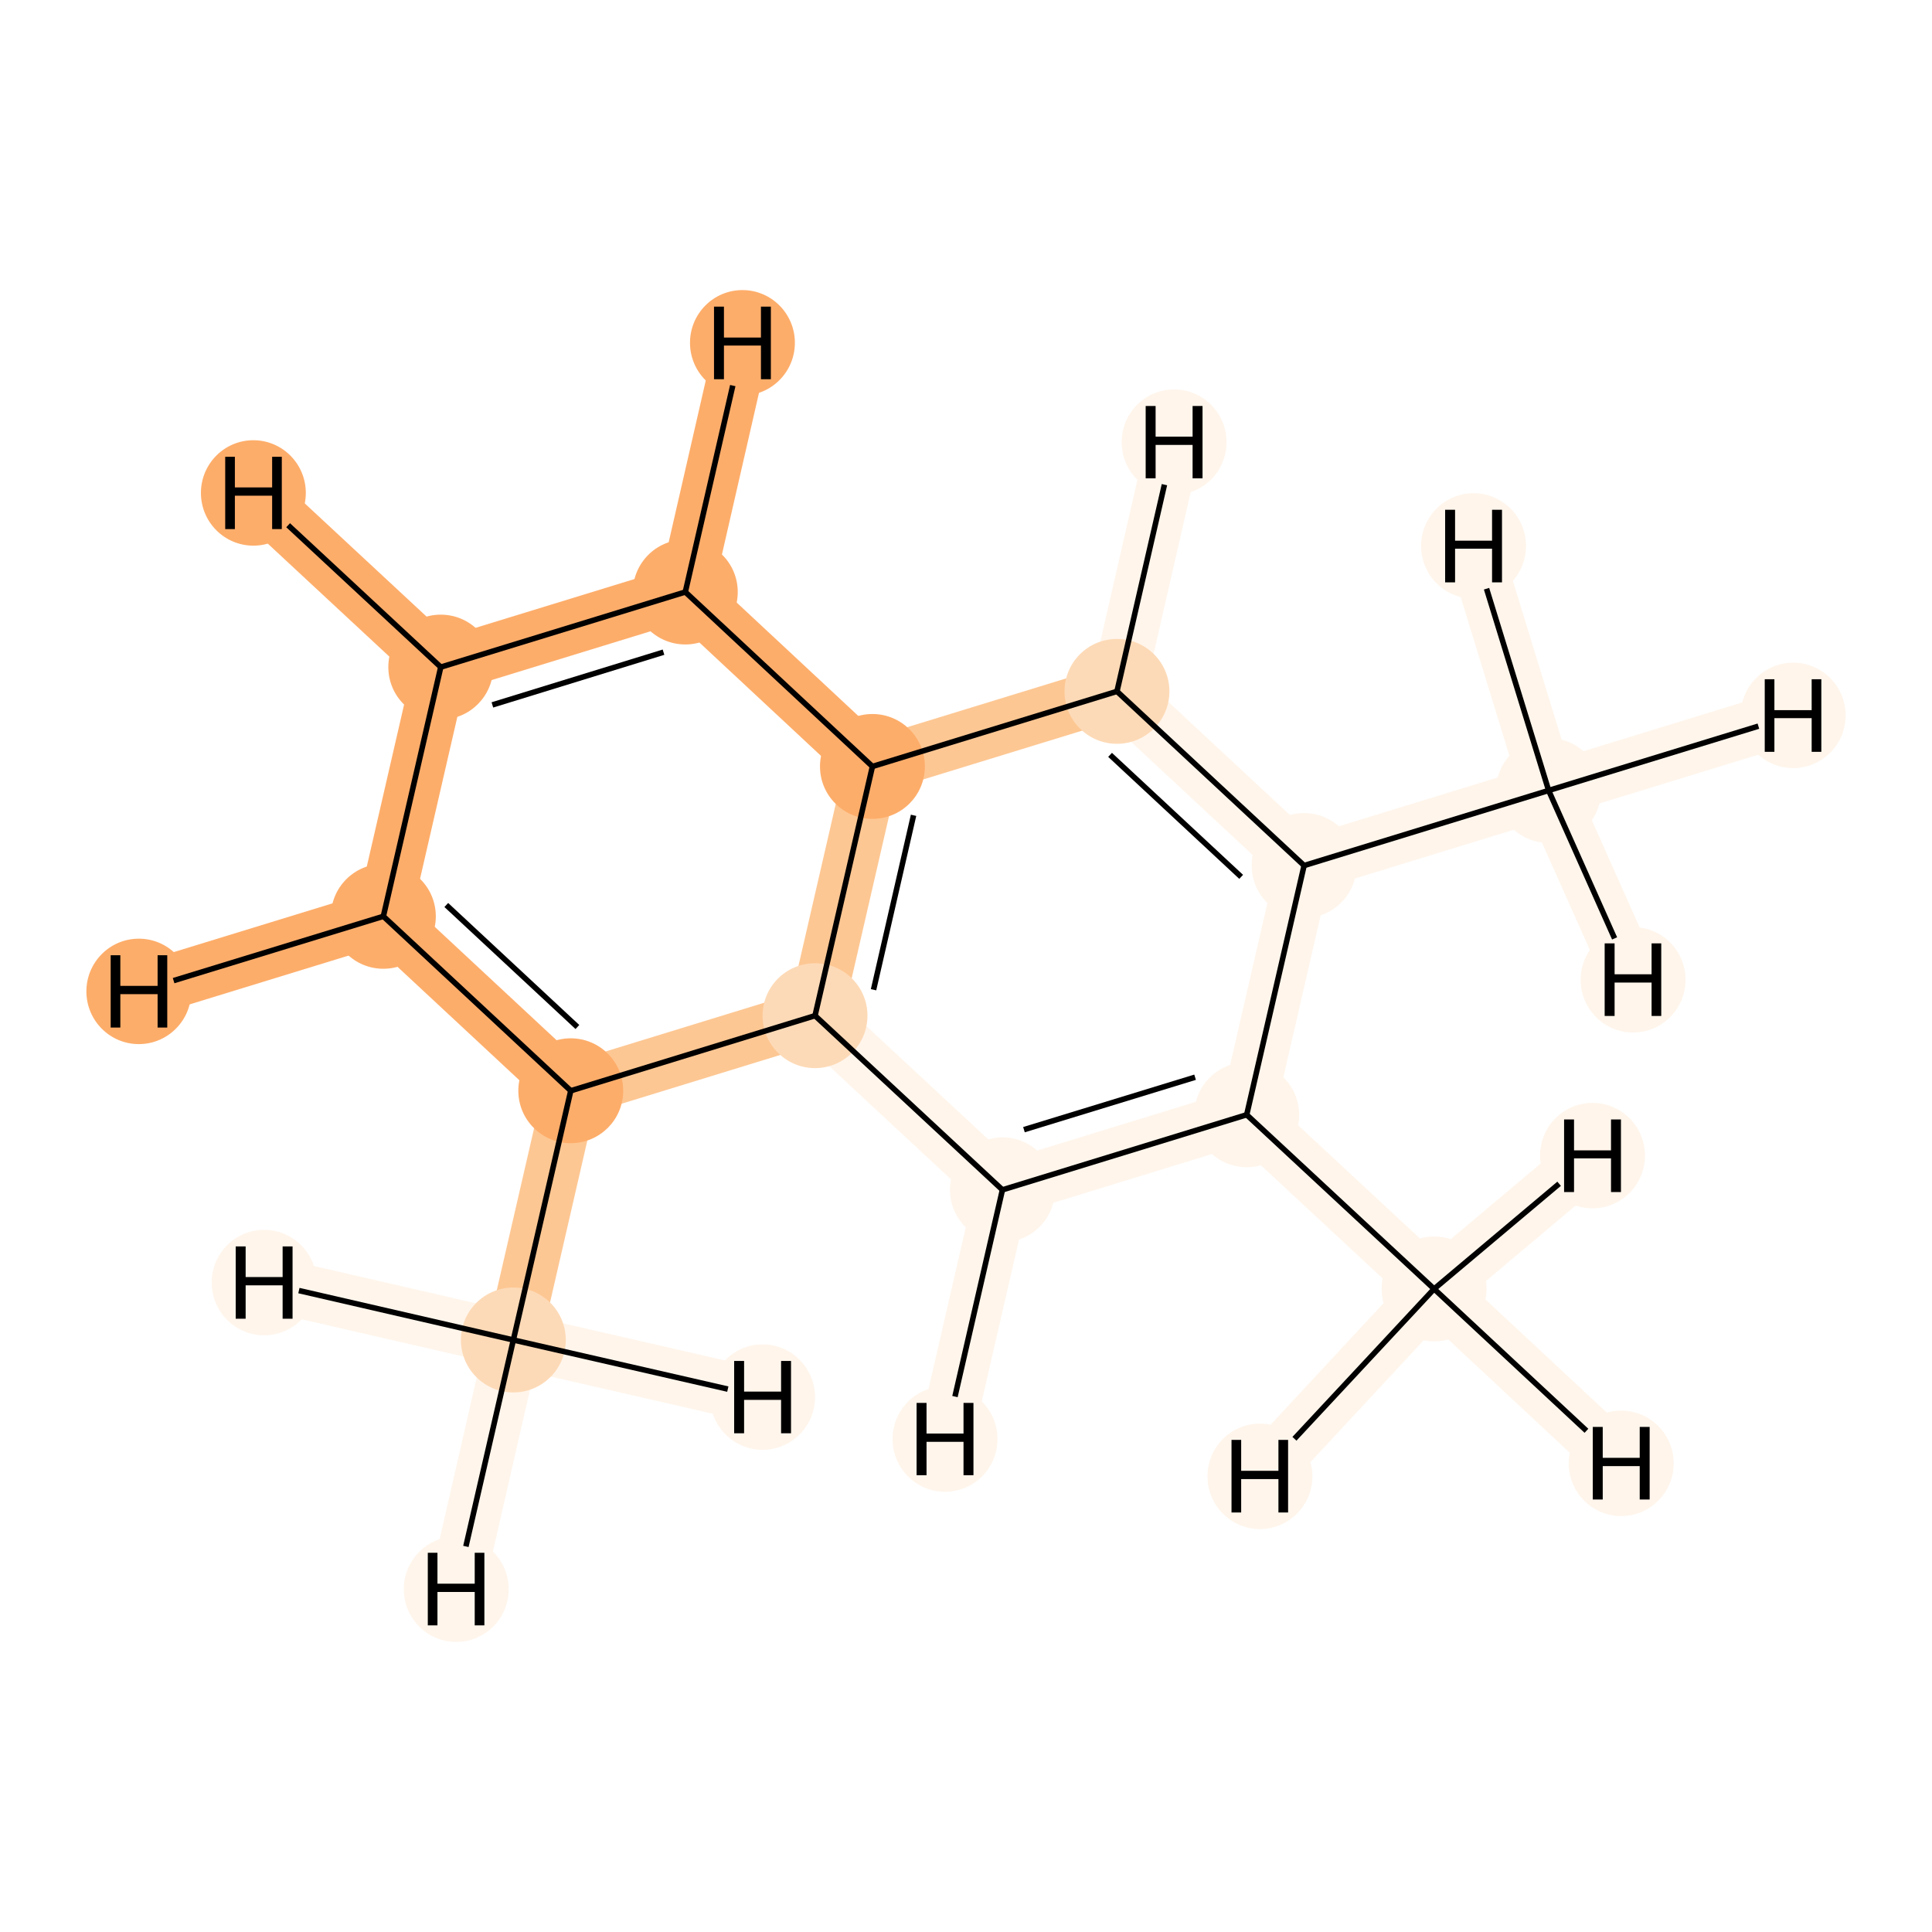 <?xml version='1.0' encoding='iso-8859-1'?>
<svg version='1.1' baseProfile='full'
              xmlns='http://www.w3.org/2000/svg'
                      xmlns:rdkit='http://www.rdkit.org/xml'
                      xmlns:xlink='http://www.w3.org/1999/xlink'
                  xml:space='preserve'
width='700px' height='700px' viewBox='0 0 700 700'>
<!-- END OF HEADER -->
<rect style='opacity:1.0;fill:#FFFFFF;stroke:none' width='700.0' height='700.0' x='0.0' y='0.0'> </rect>
<path d='M 519.6,467.0 L 451.7,403.9' style='fill:none;fill-rule:evenodd;stroke:#FFF5EB;stroke-width:19.8px;stroke-linecap:butt;stroke-linejoin:miter;stroke-opacity:1' />
<path d='M 519.6,467.0 L 587.4,530.2' style='fill:none;fill-rule:evenodd;stroke:#FFF5EB;stroke-width:19.8px;stroke-linecap:butt;stroke-linejoin:miter;stroke-opacity:1' />
<path d='M 519.6,467.0 L 577.0,418.7' style='fill:none;fill-rule:evenodd;stroke:#FFF5EB;stroke-width:19.8px;stroke-linecap:butt;stroke-linejoin:miter;stroke-opacity:1' />
<path d='M 519.6,467.0 L 456.5,534.9' style='fill:none;fill-rule:evenodd;stroke:#FFF5EB;stroke-width:19.8px;stroke-linecap:butt;stroke-linejoin:miter;stroke-opacity:1' />
<path d='M 451.7,403.9 L 363.2,431.1' style='fill:none;fill-rule:evenodd;stroke:#FFF5EB;stroke-width:19.8px;stroke-linecap:butt;stroke-linejoin:miter;stroke-opacity:1' />
<path d='M 451.7,403.9 L 472.5,313.6' style='fill:none;fill-rule:evenodd;stroke:#FFF5EB;stroke-width:19.8px;stroke-linecap:butt;stroke-linejoin:miter;stroke-opacity:1' />
<path d='M 363.2,431.1 L 295.3,368.0' style='fill:none;fill-rule:evenodd;stroke:#FFF5EB;stroke-width:19.8px;stroke-linecap:butt;stroke-linejoin:miter;stroke-opacity:1' />
<path d='M 363.2,431.1 L 342.4,521.4' style='fill:none;fill-rule:evenodd;stroke:#FFF5EB;stroke-width:19.8px;stroke-linecap:butt;stroke-linejoin:miter;stroke-opacity:1' />
<path d='M 295.3,368.0 L 316.1,277.7' style='fill:none;fill-rule:evenodd;stroke:#FDC793;stroke-width:19.8px;stroke-linecap:butt;stroke-linejoin:miter;stroke-opacity:1' />
<path d='M 295.3,368.0 L 206.8,395.2' style='fill:none;fill-rule:evenodd;stroke:#FDC793;stroke-width:19.8px;stroke-linecap:butt;stroke-linejoin:miter;stroke-opacity:1' />
<path d='M 316.1,277.7 L 404.7,250.5' style='fill:none;fill-rule:evenodd;stroke:#FDC793;stroke-width:19.8px;stroke-linecap:butt;stroke-linejoin:miter;stroke-opacity:1' />
<path d='M 316.1,277.7 L 248.3,214.5' style='fill:none;fill-rule:evenodd;stroke:#FDAD6A;stroke-width:19.8px;stroke-linecap:butt;stroke-linejoin:miter;stroke-opacity:1' />
<path d='M 404.7,250.5 L 472.5,313.6' style='fill:none;fill-rule:evenodd;stroke:#FFF5EB;stroke-width:19.8px;stroke-linecap:butt;stroke-linejoin:miter;stroke-opacity:1' />
<path d='M 404.7,250.5 L 425.4,160.2' style='fill:none;fill-rule:evenodd;stroke:#FFF5EB;stroke-width:19.8px;stroke-linecap:butt;stroke-linejoin:miter;stroke-opacity:1' />
<path d='M 472.5,313.6 L 561.1,286.4' style='fill:none;fill-rule:evenodd;stroke:#FFF5EB;stroke-width:19.8px;stroke-linecap:butt;stroke-linejoin:miter;stroke-opacity:1' />
<path d='M 561.1,286.4 L 649.7,259.2' style='fill:none;fill-rule:evenodd;stroke:#FFF5EB;stroke-width:19.8px;stroke-linecap:butt;stroke-linejoin:miter;stroke-opacity:1' />
<path d='M 561.1,286.4 L 591.7,355.0' style='fill:none;fill-rule:evenodd;stroke:#FFF5EB;stroke-width:19.8px;stroke-linecap:butt;stroke-linejoin:miter;stroke-opacity:1' />
<path d='M 561.1,286.4 L 533.9,197.8' style='fill:none;fill-rule:evenodd;stroke:#FFF5EB;stroke-width:19.8px;stroke-linecap:butt;stroke-linejoin:miter;stroke-opacity:1' />
<path d='M 248.3,214.5 L 159.7,241.7' style='fill:none;fill-rule:evenodd;stroke:#FDAD6A;stroke-width:19.8px;stroke-linecap:butt;stroke-linejoin:miter;stroke-opacity:1' />
<path d='M 248.3,214.5 L 269.0,124.2' style='fill:none;fill-rule:evenodd;stroke:#FDAD6A;stroke-width:19.8px;stroke-linecap:butt;stroke-linejoin:miter;stroke-opacity:1' />
<path d='M 159.7,241.7 L 138.9,332.0' style='fill:none;fill-rule:evenodd;stroke:#FDAD6A;stroke-width:19.8px;stroke-linecap:butt;stroke-linejoin:miter;stroke-opacity:1' />
<path d='M 159.7,241.7 L 91.8,178.6' style='fill:none;fill-rule:evenodd;stroke:#FDAD6A;stroke-width:19.8px;stroke-linecap:butt;stroke-linejoin:miter;stroke-opacity:1' />
<path d='M 138.9,332.0 L 206.8,395.2' style='fill:none;fill-rule:evenodd;stroke:#FDAD6A;stroke-width:19.8px;stroke-linecap:butt;stroke-linejoin:miter;stroke-opacity:1' />
<path d='M 138.9,332.0 L 50.3,359.2' style='fill:none;fill-rule:evenodd;stroke:#FDAD6A;stroke-width:19.8px;stroke-linecap:butt;stroke-linejoin:miter;stroke-opacity:1' />
<path d='M 206.8,395.2 L 186.0,485.5' style='fill:none;fill-rule:evenodd;stroke:#FDC793;stroke-width:19.8px;stroke-linecap:butt;stroke-linejoin:miter;stroke-opacity:1' />
<path d='M 186.0,485.5 L 165.3,575.8' style='fill:none;fill-rule:evenodd;stroke:#FFF5EB;stroke-width:19.8px;stroke-linecap:butt;stroke-linejoin:miter;stroke-opacity:1' />
<path d='M 186.0,485.5 L 95.7,464.7' style='fill:none;fill-rule:evenodd;stroke:#FFF5EB;stroke-width:19.8px;stroke-linecap:butt;stroke-linejoin:miter;stroke-opacity:1' />
<path d='M 186.0,485.5 L 276.3,506.2' style='fill:none;fill-rule:evenodd;stroke:#FFF5EB;stroke-width:19.8px;stroke-linecap:butt;stroke-linejoin:miter;stroke-opacity:1' />
<ellipse cx='519.6' cy='467.0' rx='18.5' ry='18.5'  style='fill:#FFF5EB;fill-rule:evenodd;stroke:#FFF5EB;stroke-width:1.0px;stroke-linecap:butt;stroke-linejoin:miter;stroke-opacity:1' />
<ellipse cx='451.7' cy='403.9' rx='18.5' ry='18.5'  style='fill:#FFF5EB;fill-rule:evenodd;stroke:#FFF5EB;stroke-width:1.0px;stroke-linecap:butt;stroke-linejoin:miter;stroke-opacity:1' />
<ellipse cx='363.2' cy='431.1' rx='18.5' ry='18.5'  style='fill:#FFF5EB;fill-rule:evenodd;stroke:#FFF5EB;stroke-width:1.0px;stroke-linecap:butt;stroke-linejoin:miter;stroke-opacity:1' />
<ellipse cx='295.3' cy='368.0' rx='18.5' ry='18.5'  style='fill:#FDDAB7;fill-rule:evenodd;stroke:#FDDAB7;stroke-width:1.0px;stroke-linecap:butt;stroke-linejoin:miter;stroke-opacity:1' />
<ellipse cx='316.1' cy='277.7' rx='18.5' ry='18.5'  style='fill:#FDAD6A;fill-rule:evenodd;stroke:#FDAD6A;stroke-width:1.0px;stroke-linecap:butt;stroke-linejoin:miter;stroke-opacity:1' />
<ellipse cx='404.7' cy='250.5' rx='18.5' ry='18.5'  style='fill:#FDDAB7;fill-rule:evenodd;stroke:#FDDAB7;stroke-width:1.0px;stroke-linecap:butt;stroke-linejoin:miter;stroke-opacity:1' />
<ellipse cx='472.5' cy='313.6' rx='18.5' ry='18.5'  style='fill:#FFF5EB;fill-rule:evenodd;stroke:#FFF5EB;stroke-width:1.0px;stroke-linecap:butt;stroke-linejoin:miter;stroke-opacity:1' />
<ellipse cx='561.1' cy='286.4' rx='18.5' ry='18.5'  style='fill:#FFF5EB;fill-rule:evenodd;stroke:#FFF5EB;stroke-width:1.0px;stroke-linecap:butt;stroke-linejoin:miter;stroke-opacity:1' />
<ellipse cx='248.3' cy='214.5' rx='18.5' ry='18.5'  style='fill:#FDAD6A;fill-rule:evenodd;stroke:#FDAD6A;stroke-width:1.0px;stroke-linecap:butt;stroke-linejoin:miter;stroke-opacity:1' />
<ellipse cx='159.7' cy='241.7' rx='18.5' ry='18.5'  style='fill:#FDAD6A;fill-rule:evenodd;stroke:#FDAD6A;stroke-width:1.0px;stroke-linecap:butt;stroke-linejoin:miter;stroke-opacity:1' />
<ellipse cx='138.9' cy='332.0' rx='18.5' ry='18.5'  style='fill:#FDAD6A;fill-rule:evenodd;stroke:#FDAD6A;stroke-width:1.0px;stroke-linecap:butt;stroke-linejoin:miter;stroke-opacity:1' />
<ellipse cx='206.8' cy='395.2' rx='18.5' ry='18.5'  style='fill:#FDAD6A;fill-rule:evenodd;stroke:#FDAD6A;stroke-width:1.0px;stroke-linecap:butt;stroke-linejoin:miter;stroke-opacity:1' />
<ellipse cx='186.0' cy='485.5' rx='18.5' ry='18.5'  style='fill:#FDDAB7;fill-rule:evenodd;stroke:#FDDAB7;stroke-width:1.0px;stroke-linecap:butt;stroke-linejoin:miter;stroke-opacity:1' />
<ellipse cx='587.4' cy='530.2' rx='18.5' ry='18.6'  style='fill:#FFF5EB;fill-rule:evenodd;stroke:#FFF5EB;stroke-width:1.0px;stroke-linecap:butt;stroke-linejoin:miter;stroke-opacity:1' />
<ellipse cx='577.0' cy='418.7' rx='18.5' ry='18.6'  style='fill:#FFF5EB;fill-rule:evenodd;stroke:#FFF5EB;stroke-width:1.0px;stroke-linecap:butt;stroke-linejoin:miter;stroke-opacity:1' />
<ellipse cx='456.5' cy='534.9' rx='18.5' ry='18.6'  style='fill:#FFF5EB;fill-rule:evenodd;stroke:#FFF5EB;stroke-width:1.0px;stroke-linecap:butt;stroke-linejoin:miter;stroke-opacity:1' />
<ellipse cx='342.4' cy='521.4' rx='18.5' ry='18.6'  style='fill:#FFF5EB;fill-rule:evenodd;stroke:#FFF5EB;stroke-width:1.0px;stroke-linecap:butt;stroke-linejoin:miter;stroke-opacity:1' />
<ellipse cx='425.4' cy='160.2' rx='18.5' ry='18.6'  style='fill:#FFF5EB;fill-rule:evenodd;stroke:#FFF5EB;stroke-width:1.0px;stroke-linecap:butt;stroke-linejoin:miter;stroke-opacity:1' />
<ellipse cx='649.7' cy='259.2' rx='18.5' ry='18.6'  style='fill:#FFF5EB;fill-rule:evenodd;stroke:#FFF5EB;stroke-width:1.0px;stroke-linecap:butt;stroke-linejoin:miter;stroke-opacity:1' />
<ellipse cx='591.7' cy='355.0' rx='18.5' ry='18.6'  style='fill:#FFF5EB;fill-rule:evenodd;stroke:#FFF5EB;stroke-width:1.0px;stroke-linecap:butt;stroke-linejoin:miter;stroke-opacity:1' />
<ellipse cx='533.9' cy='197.8' rx='18.5' ry='18.6'  style='fill:#FFF5EB;fill-rule:evenodd;stroke:#FFF5EB;stroke-width:1.0px;stroke-linecap:butt;stroke-linejoin:miter;stroke-opacity:1' />
<ellipse cx='269.0' cy='124.2' rx='18.5' ry='18.6'  style='fill:#FDAD6A;fill-rule:evenodd;stroke:#FDAD6A;stroke-width:1.0px;stroke-linecap:butt;stroke-linejoin:miter;stroke-opacity:1' />
<ellipse cx='91.8' cy='178.6' rx='18.5' ry='18.6'  style='fill:#FDAD6A;fill-rule:evenodd;stroke:#FDAD6A;stroke-width:1.0px;stroke-linecap:butt;stroke-linejoin:miter;stroke-opacity:1' />
<ellipse cx='50.3' cy='359.2' rx='18.5' ry='18.6'  style='fill:#FDAD6A;fill-rule:evenodd;stroke:#FDAD6A;stroke-width:1.0px;stroke-linecap:butt;stroke-linejoin:miter;stroke-opacity:1' />
<ellipse cx='165.3' cy='575.8' rx='18.5' ry='18.6'  style='fill:#FFF5EB;fill-rule:evenodd;stroke:#FFF5EB;stroke-width:1.0px;stroke-linecap:butt;stroke-linejoin:miter;stroke-opacity:1' />
<ellipse cx='95.7' cy='464.7' rx='18.5' ry='18.6'  style='fill:#FFF5EB;fill-rule:evenodd;stroke:#FFF5EB;stroke-width:1.0px;stroke-linecap:butt;stroke-linejoin:miter;stroke-opacity:1' />
<ellipse cx='276.3' cy='506.2' rx='18.5' ry='18.6'  style='fill:#FFF5EB;fill-rule:evenodd;stroke:#FFF5EB;stroke-width:1.0px;stroke-linecap:butt;stroke-linejoin:miter;stroke-opacity:1' />
<path class='bond-0 atom-0 atom-1' d='M 519.6,467.0 L 451.7,403.9' style='fill:none;fill-rule:evenodd;stroke:#000000;stroke-width:2.0px;stroke-linecap:butt;stroke-linejoin:miter;stroke-opacity:1' />
<path class='bond-14 atom-0 atom-13' d='M 519.6,467.0 L 574.8,518.4' style='fill:none;fill-rule:evenodd;stroke:#000000;stroke-width:2.0px;stroke-linecap:butt;stroke-linejoin:miter;stroke-opacity:1' />
<path class='bond-15 atom-0 atom-14' d='M 519.6,467.0 L 564.9,428.9' style='fill:none;fill-rule:evenodd;stroke:#000000;stroke-width:2.0px;stroke-linecap:butt;stroke-linejoin:miter;stroke-opacity:1' />
<path class='bond-16 atom-0 atom-15' d='M 519.6,467.0 L 469.0,521.3' style='fill:none;fill-rule:evenodd;stroke:#000000;stroke-width:2.0px;stroke-linecap:butt;stroke-linejoin:miter;stroke-opacity:1' />
<path class='bond-1 atom-1 atom-2' d='M 451.7,403.9 L 363.2,431.1' style='fill:none;fill-rule:evenodd;stroke:#000000;stroke-width:2.0px;stroke-linecap:butt;stroke-linejoin:miter;stroke-opacity:1' />
<path class='bond-1 atom-1 atom-2' d='M 433.0,390.3 L 371.0,409.3' style='fill:none;fill-rule:evenodd;stroke:#000000;stroke-width:2.0px;stroke-linecap:butt;stroke-linejoin:miter;stroke-opacity:1' />
<path class='bond-12 atom-6 atom-1' d='M 472.5,313.6 L 451.7,403.9' style='fill:none;fill-rule:evenodd;stroke:#000000;stroke-width:2.0px;stroke-linecap:butt;stroke-linejoin:miter;stroke-opacity:1' />
<path class='bond-2 atom-2 atom-3' d='M 363.2,431.1 L 295.3,368.0' style='fill:none;fill-rule:evenodd;stroke:#000000;stroke-width:2.0px;stroke-linecap:butt;stroke-linejoin:miter;stroke-opacity:1' />
<path class='bond-17 atom-2 atom-16' d='M 363.2,431.1 L 346.0,506.0' style='fill:none;fill-rule:evenodd;stroke:#000000;stroke-width:2.0px;stroke-linecap:butt;stroke-linejoin:miter;stroke-opacity:1' />
<path class='bond-3 atom-3 atom-4' d='M 295.3,368.0 L 316.1,277.7' style='fill:none;fill-rule:evenodd;stroke:#000000;stroke-width:2.0px;stroke-linecap:butt;stroke-linejoin:miter;stroke-opacity:1' />
<path class='bond-3 atom-3 atom-4' d='M 316.5,358.6 L 331.0,295.4' style='fill:none;fill-rule:evenodd;stroke:#000000;stroke-width:2.0px;stroke-linecap:butt;stroke-linejoin:miter;stroke-opacity:1' />
<path class='bond-13 atom-11 atom-3' d='M 206.8,395.2 L 295.3,368.0' style='fill:none;fill-rule:evenodd;stroke:#000000;stroke-width:2.0px;stroke-linecap:butt;stroke-linejoin:miter;stroke-opacity:1' />
<path class='bond-4 atom-4 atom-5' d='M 316.1,277.7 L 404.7,250.5' style='fill:none;fill-rule:evenodd;stroke:#000000;stroke-width:2.0px;stroke-linecap:butt;stroke-linejoin:miter;stroke-opacity:1' />
<path class='bond-7 atom-4 atom-8' d='M 316.1,277.7 L 248.3,214.5' style='fill:none;fill-rule:evenodd;stroke:#000000;stroke-width:2.0px;stroke-linecap:butt;stroke-linejoin:miter;stroke-opacity:1' />
<path class='bond-5 atom-5 atom-6' d='M 404.7,250.5 L 472.5,313.6' style='fill:none;fill-rule:evenodd;stroke:#000000;stroke-width:2.0px;stroke-linecap:butt;stroke-linejoin:miter;stroke-opacity:1' />
<path class='bond-5 atom-5 atom-6' d='M 402.2,273.5 L 449.7,317.7' style='fill:none;fill-rule:evenodd;stroke:#000000;stroke-width:2.0px;stroke-linecap:butt;stroke-linejoin:miter;stroke-opacity:1' />
<path class='bond-18 atom-5 atom-17' d='M 404.7,250.5 L 421.9,175.6' style='fill:none;fill-rule:evenodd;stroke:#000000;stroke-width:2.0px;stroke-linecap:butt;stroke-linejoin:miter;stroke-opacity:1' />
<path class='bond-6 atom-6 atom-7' d='M 472.5,313.6 L 561.1,286.4' style='fill:none;fill-rule:evenodd;stroke:#000000;stroke-width:2.0px;stroke-linecap:butt;stroke-linejoin:miter;stroke-opacity:1' />
<path class='bond-19 atom-7 atom-18' d='M 561.1,286.4 L 637.1,263.1' style='fill:none;fill-rule:evenodd;stroke:#000000;stroke-width:2.0px;stroke-linecap:butt;stroke-linejoin:miter;stroke-opacity:1' />
<path class='bond-20 atom-7 atom-19' d='M 561.1,286.4 L 585.0,340.0' style='fill:none;fill-rule:evenodd;stroke:#000000;stroke-width:2.0px;stroke-linecap:butt;stroke-linejoin:miter;stroke-opacity:1' />
<path class='bond-21 atom-7 atom-20' d='M 561.1,286.4 L 538.6,213.3' style='fill:none;fill-rule:evenodd;stroke:#000000;stroke-width:2.0px;stroke-linecap:butt;stroke-linejoin:miter;stroke-opacity:1' />
<path class='bond-8 atom-8 atom-9' d='M 248.3,214.5 L 159.7,241.7' style='fill:none;fill-rule:evenodd;stroke:#000000;stroke-width:2.0px;stroke-linecap:butt;stroke-linejoin:miter;stroke-opacity:1' />
<path class='bond-8 atom-8 atom-9' d='M 240.4,236.3 L 178.4,255.4' style='fill:none;fill-rule:evenodd;stroke:#000000;stroke-width:2.0px;stroke-linecap:butt;stroke-linejoin:miter;stroke-opacity:1' />
<path class='bond-22 atom-8 atom-21' d='M 248.3,214.5 L 265.5,139.7' style='fill:none;fill-rule:evenodd;stroke:#000000;stroke-width:2.0px;stroke-linecap:butt;stroke-linejoin:miter;stroke-opacity:1' />
<path class='bond-9 atom-9 atom-10' d='M 159.7,241.7 L 138.9,332.0' style='fill:none;fill-rule:evenodd;stroke:#000000;stroke-width:2.0px;stroke-linecap:butt;stroke-linejoin:miter;stroke-opacity:1' />
<path class='bond-23 atom-9 atom-22' d='M 159.7,241.7 L 104.4,190.3' style='fill:none;fill-rule:evenodd;stroke:#000000;stroke-width:2.0px;stroke-linecap:butt;stroke-linejoin:miter;stroke-opacity:1' />
<path class='bond-10 atom-10 atom-11' d='M 138.9,332.0 L 206.8,395.2' style='fill:none;fill-rule:evenodd;stroke:#000000;stroke-width:2.0px;stroke-linecap:butt;stroke-linejoin:miter;stroke-opacity:1' />
<path class='bond-10 atom-10 atom-11' d='M 161.7,327.9 L 209.2,372.1' style='fill:none;fill-rule:evenodd;stroke:#000000;stroke-width:2.0px;stroke-linecap:butt;stroke-linejoin:miter;stroke-opacity:1' />
<path class='bond-24 atom-10 atom-23' d='M 138.9,332.0 L 62.9,355.3' style='fill:none;fill-rule:evenodd;stroke:#000000;stroke-width:2.0px;stroke-linecap:butt;stroke-linejoin:miter;stroke-opacity:1' />
<path class='bond-11 atom-11 atom-12' d='M 206.8,395.2 L 186.0,485.5' style='fill:none;fill-rule:evenodd;stroke:#000000;stroke-width:2.0px;stroke-linecap:butt;stroke-linejoin:miter;stroke-opacity:1' />
<path class='bond-25 atom-12 atom-24' d='M 186.0,485.5 L 168.8,560.3' style='fill:none;fill-rule:evenodd;stroke:#000000;stroke-width:2.0px;stroke-linecap:butt;stroke-linejoin:miter;stroke-opacity:1' />
<path class='bond-26 atom-12 atom-25' d='M 186.0,485.5 L 108.3,467.6' style='fill:none;fill-rule:evenodd;stroke:#000000;stroke-width:2.0px;stroke-linecap:butt;stroke-linejoin:miter;stroke-opacity:1' />
<path class='bond-27 atom-12 atom-26' d='M 186.0,485.5 L 263.7,503.3' style='fill:none;fill-rule:evenodd;stroke:#000000;stroke-width:2.0px;stroke-linecap:butt;stroke-linejoin:miter;stroke-opacity:1' />
<path  class='atom-13' d='M 577.1 517.0
L 580.7 517.0
L 580.7 528.2
L 594.1 528.2
L 594.1 517.0
L 597.7 517.0
L 597.7 543.3
L 594.1 543.3
L 594.1 531.2
L 580.7 531.2
L 580.7 543.3
L 577.1 543.3
L 577.1 517.0
' fill='#000000'/>
<path  class='atom-14' d='M 566.7 405.6
L 570.3 405.6
L 570.3 416.8
L 583.7 416.8
L 583.7 405.6
L 587.3 405.6
L 587.3 431.9
L 583.7 431.9
L 583.7 419.7
L 570.3 419.7
L 570.3 431.9
L 566.7 431.9
L 566.7 405.6
' fill='#000000'/>
<path  class='atom-15' d='M 446.2 521.7
L 449.7 521.7
L 449.7 532.9
L 463.2 532.9
L 463.2 521.7
L 466.7 521.7
L 466.7 548.0
L 463.2 548.0
L 463.2 535.9
L 449.7 535.9
L 449.7 548.0
L 446.2 548.0
L 446.2 521.7
' fill='#000000'/>
<path  class='atom-16' d='M 332.1 508.3
L 335.7 508.3
L 335.7 519.4
L 349.1 519.4
L 349.1 508.3
L 352.7 508.3
L 352.7 534.5
L 349.1 534.5
L 349.1 522.4
L 335.7 522.4
L 335.7 534.5
L 332.1 534.5
L 332.1 508.3
' fill='#000000'/>
<path  class='atom-17' d='M 415.1 147.1
L 418.7 147.1
L 418.7 158.2
L 432.1 158.2
L 432.1 147.1
L 435.7 147.1
L 435.7 173.3
L 432.1 173.3
L 432.1 161.2
L 418.7 161.2
L 418.7 173.3
L 415.1 173.3
L 415.1 147.1
' fill='#000000'/>
<path  class='atom-18' d='M 639.4 246.1
L 642.9 246.1
L 642.9 257.3
L 656.4 257.3
L 656.4 246.1
L 659.9 246.1
L 659.9 272.4
L 656.4 272.4
L 656.4 260.2
L 642.9 260.2
L 642.9 272.4
L 639.4 272.4
L 639.4 246.1
' fill='#000000'/>
<path  class='atom-19' d='M 581.4 341.8
L 585.0 341.8
L 585.0 353.0
L 598.4 353.0
L 598.4 341.8
L 601.9 341.8
L 601.9 368.1
L 598.4 368.1
L 598.4 356.0
L 585.0 356.0
L 585.0 368.1
L 581.4 368.1
L 581.4 341.8
' fill='#000000'/>
<path  class='atom-20' d='M 523.6 184.7
L 527.2 184.7
L 527.2 195.9
L 540.6 195.9
L 540.6 184.7
L 544.2 184.7
L 544.2 211.0
L 540.6 211.0
L 540.6 198.8
L 527.2 198.8
L 527.2 211.0
L 523.6 211.0
L 523.6 184.7
' fill='#000000'/>
<path  class='atom-21' d='M 258.7 111.1
L 262.3 111.1
L 262.3 122.3
L 275.7 122.3
L 275.7 111.1
L 279.3 111.1
L 279.3 137.4
L 275.7 137.4
L 275.7 125.2
L 262.3 125.2
L 262.3 137.4
L 258.7 137.4
L 258.7 111.1
' fill='#000000'/>
<path  class='atom-22' d='M 81.6 165.5
L 85.1 165.5
L 85.1 176.6
L 98.6 176.6
L 98.6 165.5
L 102.1 165.5
L 102.1 191.7
L 98.6 191.7
L 98.6 179.6
L 85.1 179.6
L 85.1 191.7
L 81.6 191.7
L 81.6 165.5
' fill='#000000'/>
<path  class='atom-23' d='M 40.1 346.1
L 43.6 346.1
L 43.6 357.2
L 57.1 357.2
L 57.1 346.1
L 60.6 346.1
L 60.6 372.3
L 57.1 372.3
L 57.1 360.2
L 43.6 360.2
L 43.6 372.3
L 40.1 372.3
L 40.1 346.1
' fill='#000000'/>
<path  class='atom-24' d='M 155.0 562.6
L 158.5 562.6
L 158.5 573.8
L 172.0 573.8
L 172.0 562.6
L 175.5 562.6
L 175.5 588.9
L 172.0 588.9
L 172.0 576.8
L 158.5 576.8
L 158.5 588.9
L 155.0 588.9
L 155.0 562.6
' fill='#000000'/>
<path  class='atom-25' d='M 85.4 451.6
L 89.0 451.6
L 89.0 462.7
L 102.4 462.7
L 102.4 451.6
L 106.0 451.6
L 106.0 477.8
L 102.4 477.8
L 102.4 465.7
L 89.0 465.7
L 89.0 477.8
L 85.4 477.8
L 85.4 451.6
' fill='#000000'/>
<path  class='atom-26' d='M 266.0 493.1
L 269.6 493.1
L 269.6 504.2
L 283.0 504.2
L 283.0 493.1
L 286.6 493.1
L 286.6 519.3
L 283.0 519.3
L 283.0 507.2
L 269.6 507.2
L 269.6 519.3
L 266.0 519.3
L 266.0 493.1
' fill='#000000'/>
</svg>

